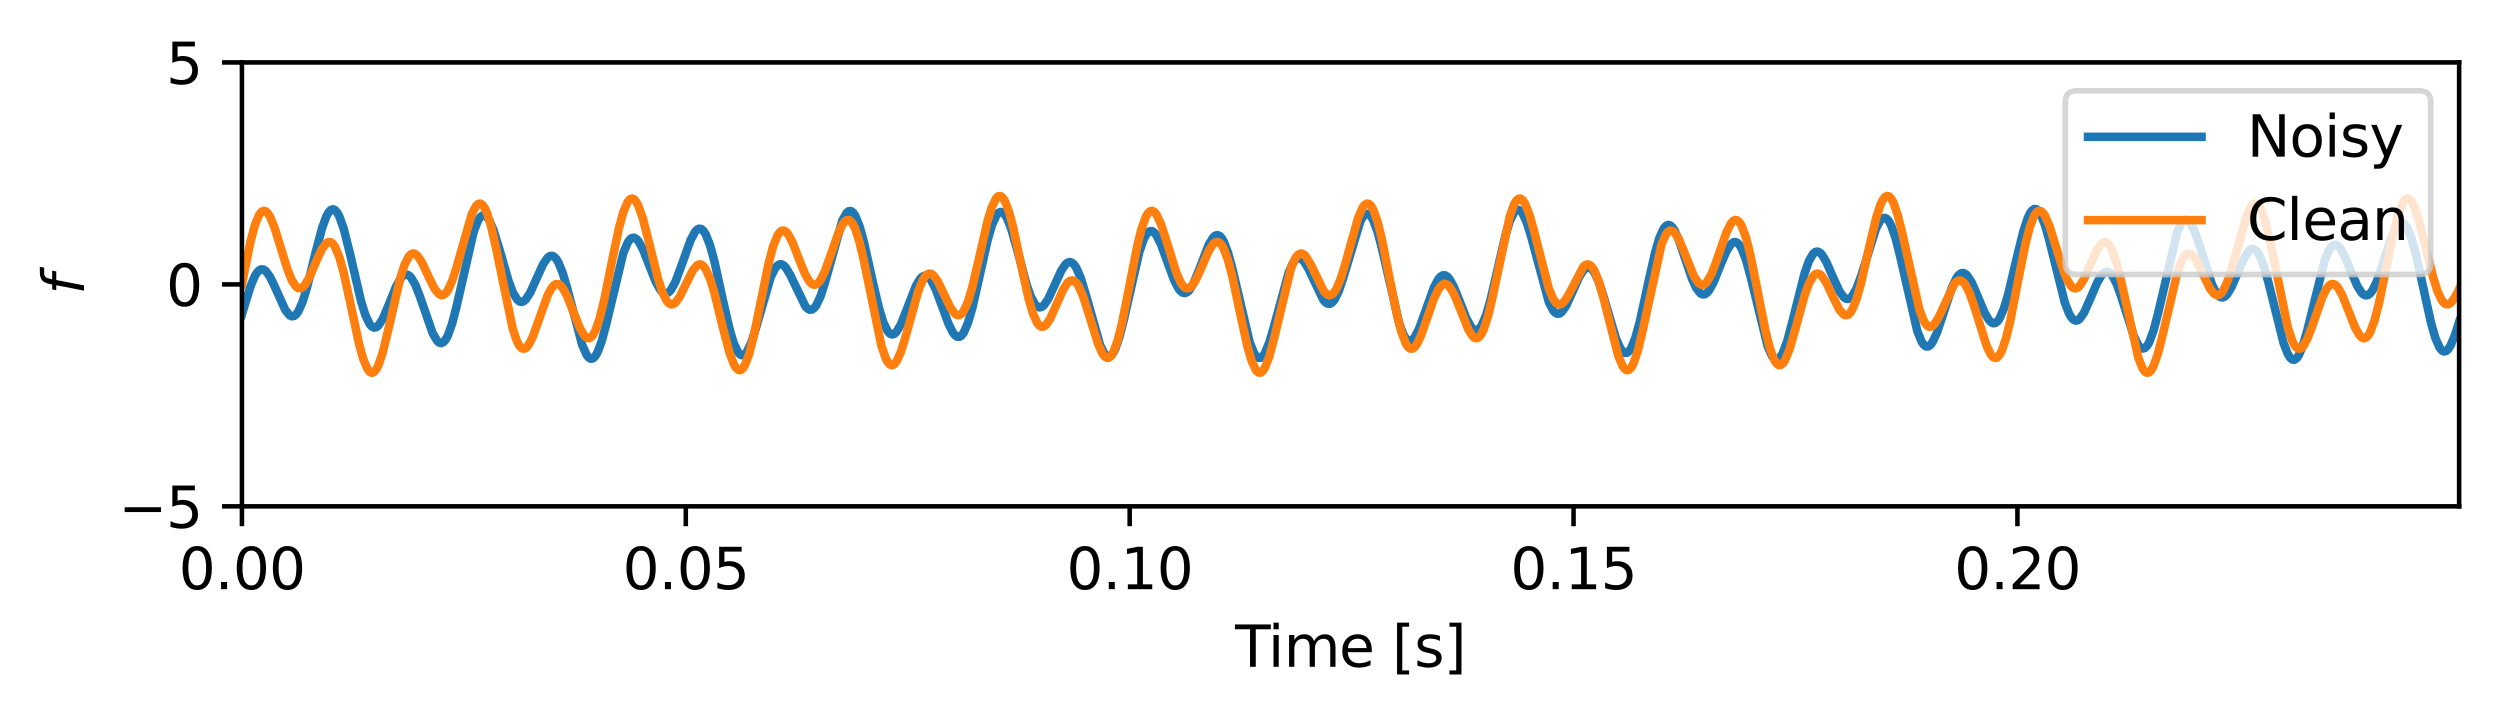 <?xml version="1.0" encoding="utf-8" standalone="no"?>
<!DOCTYPE svg PUBLIC "-//W3C//DTD SVG 1.1//EN"
  "http://www.w3.org/Graphics/SVG/1.1/DTD/svg11.dtd">
<svg xmlns:xlink="http://www.w3.org/1999/xlink" width="440.42pt" height="126.752pt" viewBox="0 0 440.42 126.752" xmlns="http://www.w3.org/2000/svg" version="1.1">
 <defs>
  <style type="text/css">*{stroke-linejoin: round; stroke-linecap: butt}</style>
 </defs>
 <g id="figure_1">
  <g id="patch_1">
   <path d="M 0 126.752 
L 440.42 126.752 
L 440.42 0 
L 0 0 
z
" style="fill: #ffffff"/>
  </g>
  <g id="axes_1">
   <g id="patch_2">
    <path d="M 42.62 89.196 
L 433.22 89.196 
L 433.22 10.999 
L 42.62 10.999 
z
" style="fill: #ffffff"/>
   </g>
   <g id="matplotlib.axis_1">
    <g id="xtick_1">
     <g id="line2d_1">
      <defs>
       <path id="m590d473d7f" d="M 0 0 
L 0 3.5 
" style="stroke: #000000; stroke-width: 0.8"/>
      </defs>
      <g>
       <use xlink:href="#m590d473d7f" x="42.62" y="89.196" style="stroke: #000000; stroke-width: 0.8"/>
      </g>
     </g>
     <g id="text_1">
      <!-- 0.00 -->
      <g transform="translate(31.488 103.794) scale(0.1 -0.1)">
       <defs>
        <path id="DejaVuSans-30" d="M 2034 4250 
Q 1547 4250 1301 3770 
Q 1056 3291 1056 2328 
Q 1056 1369 1301 889 
Q 1547 409 2034 409 
Q 2525 409 2770 889 
Q 3016 1369 3016 2328 
Q 3016 3291 2770 3770 
Q 2525 4250 2034 4250 
z
M 2034 4750 
Q 2819 4750 3233 4129 
Q 3647 3509 3647 2328 
Q 3647 1150 3233 529 
Q 2819 -91 2034 -91 
Q 1250 -91 836 529 
Q 422 1150 422 2328 
Q 422 3509 836 4129 
Q 1250 4750 2034 4750 
z
" transform="scale(0.016)"/>
        <path id="DejaVuSans-2e" d="M 684 794 
L 1344 794 
L 1344 0 
L 684 0 
L 684 794 
z
" transform="scale(0.016)"/>
       </defs>
       <use xlink:href="#DejaVuSans-30"/>
       <use xlink:href="#DejaVuSans-2e" x="63.623"/>
       <use xlink:href="#DejaVuSans-30" x="95.41"/>
       <use xlink:href="#DejaVuSans-30" x="159.033"/>
      </g>
     </g>
    </g>
    <g id="xtick_2">
     <g id="line2d_2">
      <g>
       <use xlink:href="#m590d473d7f" x="120.817" y="89.196" style="stroke: #000000; stroke-width: 0.8"/>
      </g>
     </g>
     <g id="text_2">
      <!-- 0.05 -->
      <g transform="translate(109.684 103.794) scale(0.1 -0.1)">
       <defs>
        <path id="DejaVuSans-35" d="M 691 4666 
L 3169 4666 
L 3169 4134 
L 1269 4134 
L 1269 2991 
Q 1406 3038 1543 3061 
Q 1681 3084 1819 3084 
Q 2600 3084 3056 2656 
Q 3513 2228 3513 1497 
Q 3513 744 3044 326 
Q 2575 -91 1722 -91 
Q 1428 -91 1123 -41 
Q 819 9 494 109 
L 494 744 
Q 775 591 1075 516 
Q 1375 441 1709 441 
Q 2250 441 2565 725 
Q 2881 1009 2881 1497 
Q 2881 1984 2565 2268 
Q 2250 2553 1709 2553 
Q 1456 2553 1204 2497 
Q 953 2441 691 2322 
L 691 4666 
z
" transform="scale(0.016)"/>
       </defs>
       <use xlink:href="#DejaVuSans-30"/>
       <use xlink:href="#DejaVuSans-2e" x="63.623"/>
       <use xlink:href="#DejaVuSans-30" x="95.41"/>
       <use xlink:href="#DejaVuSans-35" x="159.033"/>
      </g>
     </g>
    </g>
    <g id="xtick_3">
     <g id="line2d_3">
      <g>
       <use xlink:href="#m590d473d7f" x="199.013" y="89.196" style="stroke: #000000; stroke-width: 0.8"/>
      </g>
     </g>
     <g id="text_3">
      <!-- 0.10 -->
      <g transform="translate(187.88 103.794) scale(0.1 -0.1)">
       <defs>
        <path id="DejaVuSans-31" d="M 794 531 
L 1825 531 
L 1825 4091 
L 703 3866 
L 703 4441 
L 1819 4666 
L 2450 4666 
L 2450 531 
L 3481 531 
L 3481 0 
L 794 0 
L 794 531 
z
" transform="scale(0.016)"/>
       </defs>
       <use xlink:href="#DejaVuSans-30"/>
       <use xlink:href="#DejaVuSans-2e" x="63.623"/>
       <use xlink:href="#DejaVuSans-31" x="95.41"/>
       <use xlink:href="#DejaVuSans-30" x="159.033"/>
      </g>
     </g>
    </g>
    <g id="xtick_4">
     <g id="line2d_4">
      <g>
       <use xlink:href="#m590d473d7f" x="277.209" y="89.196" style="stroke: #000000; stroke-width: 0.8"/>
      </g>
     </g>
     <g id="text_4">
      <!-- 0.15 -->
      <g transform="translate(266.077 103.794) scale(0.1 -0.1)">
       <use xlink:href="#DejaVuSans-30"/>
       <use xlink:href="#DejaVuSans-2e" x="63.623"/>
       <use xlink:href="#DejaVuSans-31" x="95.41"/>
       <use xlink:href="#DejaVuSans-35" x="159.033"/>
      </g>
     </g>
    </g>
    <g id="xtick_5">
     <g id="line2d_5">
      <g>
       <use xlink:href="#m590d473d7f" x="355.406" y="89.196" style="stroke: #000000; stroke-width: 0.8"/>
      </g>
     </g>
     <g id="text_5">
      <!-- 0.20 -->
      <g transform="translate(344.273 103.794) scale(0.1 -0.1)">
       <defs>
        <path id="DejaVuSans-32" d="M 1228 531 
L 3431 531 
L 3431 0 
L 469 0 
L 469 531 
Q 828 903 1448 1529 
Q 2069 2156 2228 2338 
Q 2531 2678 2651 2914 
Q 2772 3150 2772 3378 
Q 2772 3750 2511 3984 
Q 2250 4219 1831 4219 
Q 1534 4219 1204 4116 
Q 875 4013 500 3803 
L 500 4441 
Q 881 4594 1212 4672 
Q 1544 4750 1819 4750 
Q 2544 4750 2975 4387 
Q 3406 4025 3406 3419 
Q 3406 3131 3298 2873 
Q 3191 2616 2906 2266 
Q 2828 2175 2409 1742 
Q 1991 1309 1228 531 
z
" transform="scale(0.016)"/>
       </defs>
       <use xlink:href="#DejaVuSans-30"/>
       <use xlink:href="#DejaVuSans-2e" x="63.623"/>
       <use xlink:href="#DejaVuSans-32" x="95.41"/>
       <use xlink:href="#DejaVuSans-30" x="159.033"/>
      </g>
     </g>
    </g>
    <g id="text_6">
     <!-- Time [s] -->
     <g transform="translate(217.591 117.472) scale(0.1 -0.1)">
      <defs>
       <path id="DejaVuSans-54" d="M -19 4666 
L 3928 4666 
L 3928 4134 
L 2272 4134 
L 2272 0 
L 1638 0 
L 1638 4134 
L -19 4134 
L -19 4666 
z
" transform="scale(0.016)"/>
       <path id="DejaVuSans-69" d="M 603 3500 
L 1178 3500 
L 1178 0 
L 603 0 
L 603 3500 
z
M 603 4863 
L 1178 4863 
L 1178 4134 
L 603 4134 
L 603 4863 
z
" transform="scale(0.016)"/>
       <path id="DejaVuSans-6d" d="M 3328 2828 
Q 3544 3216 3844 3400 
Q 4144 3584 4550 3584 
Q 5097 3584 5394 3201 
Q 5691 2819 5691 2113 
L 5691 0 
L 5113 0 
L 5113 2094 
Q 5113 2597 4934 2840 
Q 4756 3084 4391 3084 
Q 3944 3084 3684 2787 
Q 3425 2491 3425 1978 
L 3425 0 
L 2847 0 
L 2847 2094 
Q 2847 2600 2669 2842 
Q 2491 3084 2119 3084 
Q 1678 3084 1418 2786 
Q 1159 2488 1159 1978 
L 1159 0 
L 581 0 
L 581 3500 
L 1159 3500 
L 1159 2956 
Q 1356 3278 1631 3431 
Q 1906 3584 2284 3584 
Q 2666 3584 2933 3390 
Q 3200 3197 3328 2828 
z
" transform="scale(0.016)"/>
       <path id="DejaVuSans-65" d="M 3597 1894 
L 3597 1613 
L 953 1613 
Q 991 1019 1311 708 
Q 1631 397 2203 397 
Q 2534 397 2845 478 
Q 3156 559 3463 722 
L 3463 178 
Q 3153 47 2828 -22 
Q 2503 -91 2169 -91 
Q 1331 -91 842 396 
Q 353 884 353 1716 
Q 353 2575 817 3079 
Q 1281 3584 2069 3584 
Q 2775 3584 3186 3129 
Q 3597 2675 3597 1894 
z
M 3022 2063 
Q 3016 2534 2758 2815 
Q 2500 3097 2075 3097 
Q 1594 3097 1305 2825 
Q 1016 2553 972 2059 
L 3022 2063 
z
" transform="scale(0.016)"/>
       <path id="DejaVuSans-20" transform="scale(0.016)"/>
       <path id="DejaVuSans-5b" d="M 550 4863 
L 1875 4863 
L 1875 4416 
L 1125 4416 
L 1125 -397 
L 1875 -397 
L 1875 -844 
L 550 -844 
L 550 4863 
z
" transform="scale(0.016)"/>
       <path id="DejaVuSans-73" d="M 2834 3397 
L 2834 2853 
Q 2591 2978 2328 3040 
Q 2066 3103 1784 3103 
Q 1356 3103 1142 2972 
Q 928 2841 928 2578 
Q 928 2378 1081 2264 
Q 1234 2150 1697 2047 
L 1894 2003 
Q 2506 1872 2764 1633 
Q 3022 1394 3022 966 
Q 3022 478 2636 193 
Q 2250 -91 1575 -91 
Q 1294 -91 989 -36 
Q 684 19 347 128 
L 347 722 
Q 666 556 975 473 
Q 1284 391 1588 391 
Q 1994 391 2212 530 
Q 2431 669 2431 922 
Q 2431 1156 2273 1281 
Q 2116 1406 1581 1522 
L 1381 1569 
Q 847 1681 609 1914 
Q 372 2147 372 2553 
Q 372 3047 722 3315 
Q 1072 3584 1716 3584 
Q 2034 3584 2315 3537 
Q 2597 3491 2834 3397 
z
" transform="scale(0.016)"/>
       <path id="DejaVuSans-5d" d="M 1947 4863 
L 1947 -844 
L 622 -844 
L 622 -397 
L 1369 -397 
L 1369 4416 
L 622 4416 
L 622 4863 
L 1947 4863 
z
" transform="scale(0.016)"/>
      </defs>
      <use xlink:href="#DejaVuSans-54"/>
      <use xlink:href="#DejaVuSans-69" x="57.959"/>
      <use xlink:href="#DejaVuSans-6d" x="85.742"/>
      <use xlink:href="#DejaVuSans-65" x="183.154"/>
      <use xlink:href="#DejaVuSans-20" x="244.678"/>
      <use xlink:href="#DejaVuSans-5b" x="276.465"/>
      <use xlink:href="#DejaVuSans-73" x="315.479"/>
      <use xlink:href="#DejaVuSans-5d" x="367.578"/>
     </g>
    </g>
   </g>
   <g id="matplotlib.axis_2">
    <g id="ytick_1">
     <g id="line2d_6">
      <defs>
       <path id="mc3754f7ef4" d="M 0 0 
L -3.5 0 
" style="stroke: #000000; stroke-width: 0.8"/>
      </defs>
      <g>
       <use xlink:href="#mc3754f7ef4" x="42.62" y="89.196" style="stroke: #000000; stroke-width: 0.8"/>
      </g>
     </g>
     <g id="text_7">
      <!-- −5 -->
      <g transform="translate(20.878 92.995) scale(0.1 -0.1)">
       <defs>
        <path id="DejaVuSans-2212" d="M 678 2272 
L 4684 2272 
L 4684 1741 
L 678 1741 
L 678 2272 
z
" transform="scale(0.016)"/>
       </defs>
       <use xlink:href="#DejaVuSans-2212"/>
       <use xlink:href="#DejaVuSans-35" x="83.789"/>
      </g>
     </g>
    </g>
    <g id="ytick_2">
     <g id="line2d_7">
      <g>
       <use xlink:href="#mc3754f7ef4" x="42.62" y="50.097" style="stroke: #000000; stroke-width: 0.8"/>
      </g>
     </g>
     <g id="text_8">
      <!-- 0 -->
      <g transform="translate(29.258 53.897) scale(0.1 -0.1)">
       <use xlink:href="#DejaVuSans-30"/>
      </g>
     </g>
    </g>
    <g id="ytick_3">
     <g id="line2d_8">
      <g>
       <use xlink:href="#mc3754f7ef4" x="42.62" y="10.999" style="stroke: #000000; stroke-width: 0.8"/>
      </g>
     </g>
     <g id="text_9">
      <!-- 5 -->
      <g transform="translate(29.258 14.798) scale(0.1 -0.1)">
       <use xlink:href="#DejaVuSans-35"/>
      </g>
     </g>
    </g>
    <g id="text_10">
     <!-- $f$ -->
     <g transform="translate(14.798 51.897) rotate(-90) scale(0.1 -0.1)">
      <defs>
       <path id="DejaVuSans-Oblique-66" d="M 3059 4863 
L 2969 4384 
L 2419 4384 
Q 2106 4384 1964 4261 
Q 1822 4138 1753 3809 
L 1691 3500 
L 2638 3500 
L 2553 3053 
L 1606 3053 
L 1013 0 
L 434 0 
L 1031 3053 
L 481 3053 
L 563 3500 
L 1113 3500 
L 1159 3744 
Q 1278 4363 1576 4613 
Q 1875 4863 2516 4863 
L 3059 4863 
z
" transform="scale(0.016)"/>
      </defs>
      <use xlink:href="#DejaVuSans-Oblique-66" transform="translate(0 0.016)"/>
     </g>
    </g>
   </g>
   <g id="line2d_9">
    <path d="M 42.62 55.375 
L 44.148 50.375 
L 44.911 48.597 
L 45.293 47.994 
L 45.675 47.604 
L 46.057 47.434 
L 46.438 47.48 
L 46.82 47.735 
L 47.584 48.788 
L 48.348 50.374 
L 50.257 54.604 
L 51.02 55.548 
L 51.402 55.725 
L 51.784 55.679 
L 52.166 55.399 
L 52.548 54.881 
L 53.311 53.166 
L 54.075 50.676 
L 55.602 44.468 
L 56.748 40.142 
L 57.511 38.081 
L 57.893 37.404 
L 58.275 36.994 
L 58.657 36.865 
L 59.038 37.024 
L 59.42 37.467 
L 59.802 38.183 
L 60.566 40.348 
L 61.711 44.921 
L 63.62 53.123 
L 64.384 55.565 
L 65.148 57.133 
L 65.529 57.55 
L 65.911 57.718 
L 66.293 57.645 
L 66.675 57.344 
L 67.438 56.161 
L 68.584 53.446 
L 69.729 50.598 
L 70.493 49.174 
L 70.875 48.705 
L 71.257 48.43 
L 71.638 48.362 
L 72.02 48.508 
L 72.402 48.867 
L 73.166 50.172 
L 73.929 52.106 
L 76.22 58.696 
L 76.984 60.024 
L 77.366 60.361 
L 77.748 60.449 
L 78.129 60.275 
L 78.511 59.834 
L 78.893 59.128 
L 79.657 56.98 
L 80.42 54.019 
L 83.475 40.717 
L 84.238 38.8 
L 84.62 38.233 
L 85.002 37.945 
L 85.384 37.936 
L 85.766 38.201 
L 86.148 38.723 
L 86.911 40.442 
L 88.057 44.175 
L 89.584 49.481 
L 90.348 51.508 
L 91.111 52.782 
L 91.493 53.095 
L 91.875 53.186 
L 92.257 53.061 
L 92.638 52.734 
L 93.402 51.567 
L 94.548 49.028 
L 95.693 46.521 
L 96.457 45.412 
L 96.838 45.127 
L 97.22 45.054 
L 97.602 45.208 
L 97.984 45.595 
L 98.366 46.213 
L 99.129 48.097 
L 99.893 50.686 
L 102.566 60.778 
L 103.329 62.502 
L 103.711 62.99 
L 104.093 63.203 
L 104.475 63.13 
L 104.857 62.772 
L 105.238 62.135 
L 106.002 60.1 
L 106.766 57.246 
L 109.82 44.525 
L 110.584 42.725 
L 110.966 42.192 
L 111.348 41.911 
L 111.729 41.881 
L 112.111 42.09 
L 112.493 42.517 
L 113.257 43.918 
L 114.402 46.828 
L 115.548 49.692 
L 116.311 51.041 
L 116.693 51.455 
L 117.075 51.668 
L 117.457 51.669 
L 117.838 51.458 
L 118.22 51.039 
L 118.984 49.643 
L 120.129 46.572 
L 121.657 42.309 
L 122.42 40.873 
L 122.802 40.457 
L 123.184 40.278 
L 123.566 40.353 
L 123.948 40.69 
L 124.329 41.291 
L 125.093 43.241 
L 125.857 46.043 
L 127.384 53.028 
L 128.529 58.019 
L 129.293 60.549 
L 130.057 62.125 
L 130.438 62.505 
L 130.82 62.602 
L 131.202 62.42 
L 131.584 61.971 
L 132.348 60.356 
L 133.111 57.997 
L 135.784 48.801 
L 136.548 47.255 
L 136.929 46.801 
L 137.311 46.572 
L 137.693 46.565 
L 138.075 46.771 
L 138.457 47.172 
L 139.22 48.452 
L 141.893 53.981 
L 142.275 54.369 
L 142.657 54.559 
L 143.038 54.532 
L 143.42 54.277 
L 143.802 53.793 
L 144.566 52.166 
L 145.329 49.793 
L 148.384 38.865 
L 149.148 37.494 
L 149.529 37.199 
L 149.911 37.186 
L 150.293 37.457 
L 150.675 38.01 
L 151.438 39.902 
L 152.202 42.664 
L 153.729 49.539 
L 154.875 54.403 
L 155.638 56.856 
L 156.402 58.399 
L 156.784 58.791 
L 157.166 58.926 
L 157.548 58.813 
L 157.929 58.466 
L 158.693 57.175 
L 159.838 54.268 
L 161.366 50.343 
L 162.129 49.076 
L 162.511 48.72 
L 162.893 48.57 
L 163.275 48.634 
L 163.657 48.908 
L 164.038 49.383 
L 164.802 50.858 
L 165.948 53.919 
L 167.093 57.031 
L 167.857 58.563 
L 168.238 59.053 
L 168.62 59.32 
L 169.002 59.344 
L 169.384 59.112 
L 169.766 58.619 
L 170.529 56.879 
L 171.293 54.254 
L 172.438 49.23 
L 173.966 42.379 
L 174.729 39.723 
L 175.493 37.982 
L 175.875 37.513 
L 176.257 37.327 
L 176.638 37.424 
L 177.02 37.797 
L 177.402 38.429 
L 178.166 40.367 
L 179.311 44.415 
L 180.838 50.083 
L 181.602 52.259 
L 182.366 53.657 
L 182.748 54.024 
L 183.129 54.163 
L 183.511 54.081 
L 183.893 53.791 
L 184.657 52.682 
L 185.802 50.194 
L 186.948 47.693 
L 187.711 46.561 
L 188.093 46.257 
L 188.475 46.158 
L 188.857 46.28 
L 189.238 46.628 
L 189.62 47.201 
L 190.384 48.973 
L 191.148 51.423 
L 193.82 60.837 
L 194.584 62.335 
L 194.966 62.709 
L 195.348 62.809 
L 195.729 62.625 
L 196.111 62.159 
L 196.493 61.42 
L 197.257 59.197 
L 198.02 56.185 
L 200.693 44.445 
L 201.457 42.217 
L 201.838 41.459 
L 202.22 40.957 
L 202.602 40.716 
L 202.984 40.733 
L 203.366 40.994 
L 203.748 41.48 
L 204.511 43.012 
L 205.657 46.143 
L 206.802 49.245 
L 207.566 50.759 
L 207.948 51.255 
L 208.329 51.552 
L 208.711 51.637 
L 209.093 51.509 
L 209.475 51.175 
L 210.238 49.947 
L 211.002 48.152 
L 212.911 43.181 
L 213.675 41.885 
L 214.057 41.533 
L 214.438 41.412 
L 214.82 41.538 
L 215.202 41.92 
L 215.584 42.557 
L 216.348 44.554 
L 217.111 47.363 
L 220.166 60.33 
L 220.929 62.225 
L 221.311 62.781 
L 221.693 63.055 
L 222.075 63.044 
L 222.457 62.751 
L 222.838 62.189 
L 223.602 60.35 
L 224.366 57.776 
L 227.038 47.975 
L 227.802 46.312 
L 228.184 45.809 
L 228.566 45.538 
L 228.948 45.495 
L 229.329 45.67 
L 229.711 46.046 
L 230.475 47.293 
L 233.148 52.865 
L 233.529 53.281 
L 233.911 53.503 
L 234.293 53.514 
L 234.675 53.304 
L 235.057 52.87 
L 235.82 51.362 
L 236.584 49.135 
L 239.638 38.997 
L 240.02 38.3 
L 240.402 37.85 
L 240.784 37.666 
L 241.166 37.76 
L 241.548 38.136 
L 241.929 38.789 
L 242.693 40.861 
L 243.457 43.774 
L 246.511 57.044 
L 247.275 59.013 
L 247.657 59.623 
L 248.038 59.968 
L 248.42 60.05 
L 248.802 59.876 
L 249.184 59.465 
L 249.948 58.029 
L 251.093 54.883 
L 252.62 50.621 
L 253.384 49.184 
L 253.766 48.744 
L 254.148 48.51 
L 254.529 48.49 
L 254.911 48.681 
L 255.293 49.074 
L 256.057 50.386 
L 257.202 53.212 
L 258.348 56.108 
L 259.111 57.513 
L 259.493 57.947 
L 259.875 58.163 
L 260.257 58.142 
L 260.638 57.873 
L 261.02 57.351 
L 261.784 55.576 
L 262.548 52.955 
L 263.693 48.013 
L 265.22 41.411 
L 265.984 38.932 
L 266.748 37.393 
L 267.129 37.032 
L 267.511 36.957 
L 267.893 37.168 
L 268.275 37.655 
L 269.038 39.381 
L 269.802 41.908 
L 272.857 53.214 
L 273.62 54.707 
L 274.002 55.11 
L 274.384 55.28 
L 274.766 55.221 
L 275.148 54.949 
L 275.911 53.857 
L 277.057 51.357 
L 278.202 48.798 
L 278.966 47.604 
L 279.348 47.26 
L 279.729 47.118 
L 280.111 47.19 
L 280.493 47.483 
L 280.875 47.995 
L 281.638 49.628 
L 282.402 51.916 
L 284.693 59.667 
L 285.457 61.383 
L 285.838 61.906 
L 286.22 62.173 
L 286.602 62.168 
L 286.984 61.883 
L 287.366 61.322 
L 288.129 59.413 
L 288.893 56.619 
L 290.42 49.591 
L 291.566 44.533 
L 292.329 41.932 
L 293.093 40.252 
L 293.475 39.803 
L 293.857 39.622 
L 294.238 39.705 
L 294.62 40.038 
L 295.002 40.601 
L 295.766 42.296 
L 296.911 45.688 
L 298.057 49.056 
L 298.82 50.743 
L 299.584 51.705 
L 299.966 51.873 
L 300.348 51.827 
L 300.729 51.572 
L 301.111 51.123 
L 301.875 49.732 
L 303.402 45.944 
L 304.166 44.208 
L 304.929 43.016 
L 305.311 42.708 
L 305.693 42.624 
L 306.075 42.781 
L 306.457 43.185 
L 306.838 43.837 
L 307.602 45.837 
L 308.366 48.612 
L 311.42 61.056 
L 312.184 62.744 
L 312.566 63.189 
L 312.948 63.35 
L 313.329 63.223 
L 313.711 62.814 
L 314.093 62.137 
L 314.857 60.074 
L 316.002 55.732 
L 317.911 48.134 
L 318.675 45.973 
L 319.438 44.675 
L 319.82 44.38 
L 320.202 44.32 
L 320.584 44.485 
L 320.966 44.857 
L 321.729 46.113 
L 322.875 48.737 
L 324.02 51.25 
L 324.784 52.334 
L 325.166 52.607 
L 325.548 52.673 
L 325.929 52.522 
L 326.311 52.153 
L 327.075 50.79 
L 327.838 48.727 
L 330.511 40.202 
L 331.275 38.801 
L 331.657 38.454 
L 332.038 38.37 
L 332.42 38.561 
L 332.802 39.029 
L 333.184 39.768 
L 333.948 41.989 
L 334.711 45.016 
L 337.766 58.322 
L 338.529 60.197 
L 338.911 60.748 
L 339.293 61.027 
L 339.675 61.036 
L 340.057 60.785 
L 340.438 60.291 
L 341.202 58.681 
L 342.348 55.259 
L 343.875 50.632 
L 344.638 49.023 
L 345.02 48.498 
L 345.402 48.183 
L 345.784 48.083 
L 346.166 48.197 
L 346.548 48.515 
L 347.311 49.685 
L 348.457 52.316 
L 349.602 55.046 
L 350.366 56.362 
L 350.748 56.759 
L 351.129 56.946 
L 351.511 56.901 
L 351.893 56.616 
L 352.275 56.085 
L 353.038 54.32 
L 353.802 51.745 
L 355.329 45.265 
L 356.475 40.655 
L 357.238 38.377 
L 357.62 37.585 
L 358.002 37.059 
L 358.384 36.813 
L 358.766 36.855 
L 359.148 37.182 
L 359.529 37.786 
L 360.293 39.737 
L 361.057 42.472 
L 363.729 53.231 
L 364.493 55.223 
L 364.875 55.884 
L 365.257 56.304 
L 365.638 56.484 
L 366.02 56.428 
L 366.402 56.152 
L 367.166 55.036 
L 368.311 52.459 
L 369.457 49.783 
L 370.22 48.489 
L 370.602 48.09 
L 370.984 47.887 
L 371.366 47.894 
L 371.748 48.119 
L 372.129 48.558 
L 372.893 50.033 
L 373.657 52.146 
L 375.948 59.303 
L 376.711 60.813 
L 377.093 61.237 
L 377.475 61.407 
L 377.857 61.31 
L 378.238 60.939 
L 378.62 60.296 
L 379.384 58.248 
L 380.148 55.35 
L 383.584 40.719 
L 384.348 39.16 
L 384.729 38.783 
L 385.111 38.681 
L 385.493 38.847 
L 385.875 39.269 
L 386.638 40.781 
L 387.402 42.964 
L 389.693 50.145 
L 390.457 51.661 
L 390.838 52.121 
L 391.22 52.367 
L 391.602 52.395 
L 391.984 52.212 
L 392.366 51.83 
L 393.129 50.567 
L 394.275 47.917 
L 395.42 45.34 
L 396.184 44.211 
L 396.566 43.925 
L 396.948 43.857 
L 397.329 44.023 
L 397.711 44.429 
L 398.093 45.075 
L 398.857 47.036 
L 399.62 49.736 
L 402.293 60.449 
L 403.057 62.399 
L 403.438 63.003 
L 403.82 63.332 
L 404.202 63.376 
L 404.584 63.132 
L 404.966 62.607 
L 405.729 60.782 
L 406.493 58.114 
L 409.548 45.789 
L 410.311 43.995 
L 410.693 43.45 
L 411.075 43.152 
L 411.457 43.096 
L 411.838 43.272 
L 412.22 43.661 
L 412.984 44.969 
L 414.129 47.707 
L 415.275 50.372 
L 416.038 51.575 
L 416.42 51.913 
L 416.802 52.048 
L 417.184 51.969 
L 417.566 51.675 
L 417.948 51.172 
L 418.711 49.603 
L 419.857 46.262 
L 421.384 41.636 
L 422.148 40.028 
L 422.529 39.531 
L 422.911 39.276 
L 423.293 39.28 
L 423.675 39.553 
L 424.057 40.097 
L 424.82 41.958 
L 425.584 44.709 
L 426.729 49.889 
L 428.257 56.842 
L 429.02 59.508 
L 429.784 61.251 
L 430.166 61.724 
L 430.548 61.919 
L 430.929 61.839 
L 431.311 61.495 
L 431.693 60.904 
L 432.457 59.095 
L 433.22 56.693 
L 433.22 56.693 
" clip-path="url(#p939eac6882)" style="fill: none; stroke: #1f77b4; stroke-width: 1.5; stroke-linecap: square"/>
   </g>
   <g id="line2d_10">
    <path d="M 42.62 50.097 
L 44.148 42.484 
L 44.911 39.64 
L 45.675 37.813 
L 46.057 37.327 
L 46.438 37.134 
L 46.82 37.228 
L 47.202 37.593 
L 47.584 38.208 
L 48.348 40.055 
L 49.493 43.756 
L 50.638 47.464 
L 51.402 49.364 
L 52.166 50.515 
L 52.548 50.767 
L 52.929 50.797 
L 53.311 50.612 
L 53.693 50.226 
L 54.457 48.952 
L 55.984 45.404 
L 56.748 43.821 
L 57.511 42.821 
L 57.893 42.626 
L 58.275 42.667 
L 58.657 42.96 
L 59.038 43.511 
L 59.802 45.372 
L 60.566 48.131 
L 61.711 53.382 
L 63.238 60.532 
L 64.002 63.291 
L 64.766 65.071 
L 65.148 65.529 
L 65.529 65.68 
L 65.911 65.521 
L 66.293 65.059 
L 66.675 64.309 
L 67.438 62.051 
L 68.584 57.332 
L 70.493 49.056 
L 71.257 46.661 
L 72.02 45.164 
L 72.402 44.784 
L 72.784 44.647 
L 73.166 44.743 
L 73.548 45.052 
L 74.311 46.194 
L 75.457 48.647 
L 76.602 50.943 
L 77.366 51.837 
L 77.748 51.999 
L 78.129 51.944 
L 78.511 51.663 
L 78.893 51.154 
L 79.657 49.494 
L 80.42 47.123 
L 83.093 37.763 
L 83.857 36.281 
L 84.238 35.929 
L 84.62 35.865 
L 85.002 36.099 
L 85.384 36.634 
L 85.766 37.462 
L 86.529 39.925 
L 87.293 43.259 
L 90.348 58.021 
L 91.111 60.215 
L 91.493 60.909 
L 91.875 61.322 
L 92.257 61.454 
L 92.638 61.316 
L 93.02 60.926 
L 93.784 59.503 
L 94.929 56.334 
L 96.457 52.06 
L 97.22 50.653 
L 97.602 50.238 
L 97.984 50.036 
L 98.366 50.053 
L 98.748 50.285 
L 99.129 50.72 
L 99.893 52.114 
L 101.038 55.013 
L 102.184 57.865 
L 102.948 59.147 
L 103.329 59.489 
L 103.711 59.592 
L 104.093 59.437 
L 104.475 59.015 
L 104.857 58.321 
L 105.62 56.159 
L 106.384 53.107 
L 107.911 45.536 
L 109.057 40.1 
L 109.82 37.315 
L 110.584 35.549 
L 110.966 35.105 
L 111.348 34.968 
L 111.729 35.136 
L 112.111 35.597 
L 112.493 36.334 
L 113.257 38.518 
L 114.402 42.971 
L 115.929 49.125 
L 116.693 51.485 
L 117.457 53.021 
L 117.838 53.442 
L 118.22 53.626 
L 118.602 53.583 
L 118.984 53.328 
L 119.748 52.285 
L 120.893 49.93 
L 122.038 47.653 
L 122.802 46.741 
L 123.184 46.568 
L 123.566 46.614 
L 123.948 46.893 
L 124.329 47.408 
L 125.093 49.122 
L 125.857 51.622 
L 127.384 57.863 
L 128.529 62.179 
L 129.293 64.187 
L 129.675 64.816 
L 130.057 65.162 
L 130.438 65.209 
L 130.82 64.948 
L 131.202 64.384 
L 131.966 62.397 
L 132.729 59.44 
L 133.875 53.877 
L 135.402 46.418 
L 136.166 43.526 
L 136.929 41.564 
L 137.311 40.979 
L 137.693 40.664 
L 138.075 40.614 
L 138.457 40.815 
L 138.838 41.245 
L 139.602 42.664 
L 141.129 46.602 
L 141.893 48.408 
L 142.657 49.672 
L 143.038 50.028 
L 143.42 50.175 
L 143.802 50.104 
L 144.184 49.815 
L 144.566 49.318 
L 145.329 47.774 
L 146.475 44.554 
L 147.62 41.253 
L 148.384 39.613 
L 148.766 39.084 
L 149.148 38.792 
L 149.529 38.76 
L 149.911 39.004 
L 150.293 39.53 
L 150.675 40.335 
L 151.438 42.731 
L 152.202 46.001 
L 155.257 60.841 
L 156.02 63.098 
L 156.402 63.811 
L 156.784 64.226 
L 157.166 64.34 
L 157.548 64.159 
L 157.929 63.697 
L 158.693 62.027 
L 159.457 59.597 
L 161.748 51.348 
L 162.511 49.452 
L 162.893 48.81 
L 163.275 48.392 
L 163.657 48.202 
L 164.038 48.235 
L 164.42 48.479 
L 165.184 49.507 
L 166.329 51.892 
L 167.475 54.276 
L 168.238 55.29 
L 168.62 55.517 
L 169.002 55.522 
L 169.384 55.289 
L 169.766 54.809 
L 170.529 53.121 
L 171.293 50.568 
L 172.438 45.66 
L 173.966 38.986 
L 174.729 36.464 
L 175.493 34.916 
L 175.875 34.574 
L 176.257 34.538 
L 176.638 34.812 
L 177.02 35.39 
L 177.784 37.386 
L 178.548 40.306 
L 180.075 47.556 
L 181.22 52.677 
L 181.984 55.272 
L 182.748 56.935 
L 183.129 57.383 
L 183.511 57.574 
L 183.893 57.518 
L 184.275 57.234 
L 185.038 56.094 
L 186.184 53.514 
L 187.329 50.942 
L 188.093 49.792 
L 188.475 49.484 
L 188.857 49.384 
L 189.238 49.502 
L 189.62 49.842 
L 190.002 50.399 
L 190.766 52.094 
L 191.911 55.658 
L 193.438 60.565 
L 194.202 62.261 
L 194.584 62.779 
L 194.966 63.038 
L 195.348 63.018 
L 195.729 62.708 
L 196.111 62.106 
L 196.875 60.061 
L 197.638 57.04 
L 198.784 51.319 
L 200.311 43.501 
L 201.075 40.396 
L 201.838 38.244 
L 202.22 37.584 
L 202.602 37.215 
L 202.984 37.138 
L 203.366 37.343 
L 203.748 37.811 
L 204.511 39.427 
L 205.657 42.974 
L 207.184 47.894 
L 207.948 49.66 
L 208.329 50.258 
L 208.711 50.642 
L 209.093 50.805 
L 209.475 50.748 
L 209.857 50.48 
L 210.62 49.395 
L 211.384 47.777 
L 212.911 44.249 
L 213.675 43.043 
L 214.057 42.716 
L 214.438 42.613 
L 214.82 42.753 
L 215.202 43.149 
L 215.584 43.804 
L 216.348 45.859 
L 217.111 48.77 
L 218.638 55.999 
L 219.784 61.149 
L 220.548 63.733 
L 221.311 65.291 
L 221.693 65.626 
L 222.075 65.653 
L 222.457 65.372 
L 222.838 64.792 
L 223.602 62.824 
L 224.366 59.992 
L 227.42 47.293 
L 228.184 45.512 
L 228.566 44.982 
L 228.948 44.7 
L 229.329 44.658 
L 229.711 44.842 
L 230.093 45.229 
L 230.857 46.487 
L 233.148 51.175 
L 233.529 51.643 
L 233.911 51.927 
L 234.293 52.004 
L 234.675 51.859 
L 235.057 51.486 
L 235.438 50.888 
L 236.202 49.069 
L 236.966 46.586 
L 239.257 38.382 
L 240.02 36.623 
L 240.402 36.107 
L 240.784 35.868 
L 241.166 35.922 
L 241.548 36.277 
L 241.929 36.931 
L 242.693 39.082 
L 243.457 42.186 
L 244.984 49.956 
L 246.129 55.589 
L 246.893 58.54 
L 247.657 60.526 
L 248.038 61.108 
L 248.42 61.408 
L 248.802 61.431 
L 249.184 61.189 
L 249.566 60.705 
L 250.329 59.135 
L 251.475 55.872 
L 252.62 52.609 
L 253.384 51 
L 253.766 50.462 
L 254.148 50.131 
L 254.529 50.017 
L 254.911 50.12 
L 255.293 50.435 
L 256.057 51.632 
L 256.82 53.396 
L 258.729 58.176 
L 259.493 59.311 
L 259.875 59.56 
L 260.257 59.562 
L 260.638 59.301 
L 261.02 58.77 
L 261.402 57.969 
L 262.166 55.612 
L 262.929 52.413 
L 265.984 38.054 
L 266.748 35.959 
L 267.129 35.335 
L 267.511 35.014 
L 267.893 34.999 
L 268.275 35.286 
L 268.657 35.861 
L 269.42 37.775 
L 270.184 40.477 
L 272.857 50.855 
L 273.62 52.656 
L 274.002 53.218 
L 274.384 53.544 
L 274.766 53.636 
L 275.148 53.505 
L 275.529 53.172 
L 276.293 52.009 
L 278.966 46.941 
L 279.348 46.647 
L 279.729 46.559 
L 280.111 46.697 
L 280.493 47.07 
L 280.875 47.679 
L 281.638 49.566 
L 282.402 52.195 
L 285.075 62.652 
L 285.838 64.471 
L 286.22 64.99 
L 286.602 65.217 
L 286.984 65.141 
L 287.366 64.759 
L 287.748 64.075 
L 288.511 61.875 
L 289.275 58.757 
L 292.711 43.053 
L 293.475 41.297 
L 293.857 40.82 
L 294.238 40.613 
L 294.62 40.666 
L 295.002 40.961 
L 295.766 42.172 
L 296.529 43.966 
L 298.438 48.713 
L 299.202 49.839 
L 299.584 50.113 
L 299.966 50.173 
L 300.348 50.014 
L 300.729 49.641 
L 301.493 48.306 
L 302.257 46.359 
L 304.166 40.873 
L 304.929 39.375 
L 305.311 38.937 
L 305.693 38.747 
L 306.075 38.824 
L 306.457 39.18 
L 306.838 39.819 
L 307.602 41.91 
L 308.366 44.945 
L 309.511 50.641 
L 311.038 58.355 
L 311.802 61.375 
L 312.566 63.418 
L 312.948 64.013 
L 313.329 64.307 
L 313.711 64.302 
L 314.093 64.007 
L 314.475 63.438 
L 315.238 61.592 
L 316.384 57.628 
L 317.911 52.054 
L 318.675 49.94 
L 319.438 48.616 
L 319.82 48.289 
L 320.202 48.189 
L 320.584 48.309 
L 320.966 48.631 
L 321.729 49.782 
L 322.875 52.236 
L 324.02 54.53 
L 324.784 55.406 
L 325.166 55.547 
L 325.548 55.458 
L 325.929 55.126 
L 326.311 54.548 
L 327.075 52.674 
L 327.838 49.973 
L 329.366 43.21 
L 330.511 38.417 
L 331.275 36.068 
L 331.657 35.264 
L 332.038 34.743 
L 332.42 34.522 
L 332.802 34.611 
L 333.184 35.008 
L 333.566 35.703 
L 334.329 37.905 
L 335.093 40.974 
L 338.148 54.584 
L 338.911 56.543 
L 339.293 57.146 
L 339.675 57.49 
L 340.057 57.58 
L 340.438 57.431 
L 340.82 57.062 
L 341.584 55.793 
L 344.257 50.068 
L 344.638 49.645 
L 345.02 49.418 
L 345.402 49.405 
L 345.784 49.612 
L 346.166 50.039 
L 346.929 51.512 
L 347.693 53.651 
L 349.984 60.965 
L 350.748 62.498 
L 351.129 62.915 
L 351.511 63.064 
L 351.893 62.929 
L 352.275 62.502 
L 352.657 61.785 
L 353.42 59.527 
L 354.184 56.342 
L 355.711 48.471 
L 356.857 42.816 
L 357.62 39.882 
L 358.384 37.945 
L 358.766 37.401 
L 359.148 37.15 
L 359.529 37.187 
L 359.911 37.5 
L 360.293 38.066 
L 361.057 39.839 
L 362.202 43.495 
L 363.348 47.241 
L 364.111 49.205 
L 364.875 50.438 
L 365.257 50.734 
L 365.638 50.808 
L 366.02 50.665 
L 366.402 50.318 
L 367.166 49.105 
L 368.311 46.495 
L 369.457 43.958 
L 370.22 42.887 
L 370.602 42.647 
L 370.984 42.639 
L 371.366 42.881 
L 371.748 43.38 
L 372.129 44.137 
L 372.893 46.379 
L 373.657 49.433 
L 376.711 63.055 
L 377.475 64.944 
L 377.857 65.462 
L 378.238 65.674 
L 378.62 65.577 
L 379.002 65.175 
L 379.384 64.481 
L 380.148 62.317 
L 380.911 59.351 
L 383.584 48.001 
L 384.348 45.947 
L 384.729 45.27 
L 385.111 44.84 
L 385.493 44.655 
L 385.875 44.706 
L 386.257 44.974 
L 387.02 46.054 
L 388.166 48.475 
L 389.311 50.818 
L 390.075 51.78 
L 390.457 51.983 
L 390.838 51.973 
L 391.22 51.737 
L 391.602 51.274 
L 392.366 49.695 
L 393.129 47.385 
L 395.802 37.961 
L 396.566 36.384 
L 396.948 35.977 
L 397.329 35.854 
L 397.711 36.028 
L 398.093 36.503 
L 398.475 37.274 
L 399.238 39.635 
L 400.002 42.895 
L 403.057 57.747 
L 403.82 60.043 
L 404.202 60.793 
L 404.584 61.262 
L 404.966 61.45 
L 405.348 61.364 
L 405.729 61.023 
L 406.493 59.678 
L 407.257 57.691 
L 409.166 52.237 
L 409.929 50.761 
L 410.311 50.305 
L 410.693 50.059 
L 411.075 50.032 
L 411.457 50.221 
L 411.838 50.617 
L 412.602 51.948 
L 413.748 54.808 
L 414.893 57.7 
L 415.657 59.053 
L 416.038 59.439 
L 416.42 59.591 
L 416.802 59.489 
L 417.184 59.121 
L 417.566 58.481 
L 418.329 56.418 
L 419.093 53.445 
L 420.238 47.888 
L 421.766 40.424 
L 422.529 37.551 
L 423.293 35.674 
L 423.675 35.17 
L 424.057 34.971 
L 424.438 35.078 
L 424.82 35.482 
L 425.202 36.166 
L 425.966 38.263 
L 427.111 42.651 
L 428.638 48.852 
L 429.402 51.283 
L 430.166 52.909 
L 430.548 53.377 
L 430.929 53.608 
L 431.311 53.609 
L 431.693 53.395 
L 432.075 52.987 
L 432.838 51.717 
L 433.22 50.93 
L 433.22 50.93 
" clip-path="url(#p939eac6882)" style="fill: none; stroke: #ff7f0e; stroke-width: 1.5; stroke-linecap: square"/>
   </g>
   <g id="patch_3">
    <path d="M 42.62 89.196 
L 42.62 10.999 
" style="fill: none; stroke: #000000; stroke-width: 0.8; stroke-linejoin: miter; stroke-linecap: square"/>
   </g>
   <g id="patch_4">
    <path d="M 433.22 89.196 
L 433.22 10.999 
" style="fill: none; stroke: #000000; stroke-width: 0.8; stroke-linejoin: miter; stroke-linecap: square"/>
   </g>
   <g id="patch_5">
    <path d="M 42.62 89.196 
L 433.22 89.196 
" style="fill: none; stroke: #000000; stroke-width: 0.8; stroke-linejoin: miter; stroke-linecap: square"/>
   </g>
   <g id="patch_6">
    <path d="M 42.62 10.999 
L 433.22 10.999 
" style="fill: none; stroke: #000000; stroke-width: 0.8; stroke-linejoin: miter; stroke-linecap: square"/>
   </g>
   <g id="legend_1">
    <g id="patch_7">
     <path d="M 365.841 48.355 
L 426.22 48.355 
Q 428.22 48.355 428.22 46.355 
L 428.22 17.999 
Q 428.22 15.999 426.22 15.999 
L 365.841 15.999 
Q 363.841 15.999 363.841 17.999 
L 363.841 46.355 
Q 363.841 48.355 365.841 48.355 
z
" style="fill: #ffffff; opacity: 0.8; stroke: #cccccc; stroke-linejoin: miter"/>
    </g>
    <g id="line2d_11">
     <path d="M 367.841 24.098 
L 377.841 24.098 
L 387.841 24.098 
" style="fill: none; stroke: #1f77b4; stroke-width: 1.5; stroke-linecap: square"/>
    </g>
    <g id="text_11">
     <!-- Noisy -->
     <g transform="translate(395.841 27.598) scale(0.1 -0.1)">
      <defs>
       <path id="DejaVuSans-4e" d="M 628 4666 
L 1478 4666 
L 3547 763 
L 3547 4666 
L 4159 4666 
L 4159 0 
L 3309 0 
L 1241 3903 
L 1241 0 
L 628 0 
L 628 4666 
z
" transform="scale(0.016)"/>
       <path id="DejaVuSans-6f" d="M 1959 3097 
Q 1497 3097 1228 2736 
Q 959 2375 959 1747 
Q 959 1119 1226 758 
Q 1494 397 1959 397 
Q 2419 397 2687 759 
Q 2956 1122 2956 1747 
Q 2956 2369 2687 2733 
Q 2419 3097 1959 3097 
z
M 1959 3584 
Q 2709 3584 3137 3096 
Q 3566 2609 3566 1747 
Q 3566 888 3137 398 
Q 2709 -91 1959 -91 
Q 1206 -91 779 398 
Q 353 888 353 1747 
Q 353 2609 779 3096 
Q 1206 3584 1959 3584 
z
" transform="scale(0.016)"/>
       <path id="DejaVuSans-79" d="M 2059 -325 
Q 1816 -950 1584 -1140 
Q 1353 -1331 966 -1331 
L 506 -1331 
L 506 -850 
L 844 -850 
Q 1081 -850 1212 -737 
Q 1344 -625 1503 -206 
L 1606 56 
L 191 3500 
L 800 3500 
L 1894 763 
L 2988 3500 
L 3597 3500 
L 2059 -325 
z
" transform="scale(0.016)"/>
      </defs>
      <use xlink:href="#DejaVuSans-4e"/>
      <use xlink:href="#DejaVuSans-6f" x="74.805"/>
      <use xlink:href="#DejaVuSans-69" x="135.986"/>
      <use xlink:href="#DejaVuSans-73" x="163.77"/>
      <use xlink:href="#DejaVuSans-79" x="215.869"/>
     </g>
    </g>
    <g id="line2d_12">
     <path d="M 367.841 38.776 
L 377.841 38.776 
L 387.841 38.776 
" style="fill: none; stroke: #ff7f0e; stroke-width: 1.5; stroke-linecap: square"/>
    </g>
    <g id="text_12">
     <!-- Clean -->
     <g transform="translate(395.841 42.276) scale(0.1 -0.1)">
      <defs>
       <path id="DejaVuSans-43" d="M 4122 4306 
L 4122 3641 
Q 3803 3938 3442 4084 
Q 3081 4231 2675 4231 
Q 1875 4231 1450 3742 
Q 1025 3253 1025 2328 
Q 1025 1406 1450 917 
Q 1875 428 2675 428 
Q 3081 428 3442 575 
Q 3803 722 4122 1019 
L 4122 359 
Q 3791 134 3420 21 
Q 3050 -91 2638 -91 
Q 1578 -91 968 557 
Q 359 1206 359 2328 
Q 359 3453 968 4101 
Q 1578 4750 2638 4750 
Q 3056 4750 3426 4639 
Q 3797 4528 4122 4306 
z
" transform="scale(0.016)"/>
       <path id="DejaVuSans-6c" d="M 603 4863 
L 1178 4863 
L 1178 0 
L 603 0 
L 603 4863 
z
" transform="scale(0.016)"/>
       <path id="DejaVuSans-61" d="M 2194 1759 
Q 1497 1759 1228 1600 
Q 959 1441 959 1056 
Q 959 750 1161 570 
Q 1363 391 1709 391 
Q 2188 391 2477 730 
Q 2766 1069 2766 1631 
L 2766 1759 
L 2194 1759 
z
M 3341 1997 
L 3341 0 
L 2766 0 
L 2766 531 
Q 2569 213 2275 61 
Q 1981 -91 1556 -91 
Q 1019 -91 701 211 
Q 384 513 384 1019 
Q 384 1609 779 1909 
Q 1175 2209 1959 2209 
L 2766 2209 
L 2766 2266 
Q 2766 2663 2505 2880 
Q 2244 3097 1772 3097 
Q 1472 3097 1187 3025 
Q 903 2953 641 2809 
L 641 3341 
Q 956 3463 1253 3523 
Q 1550 3584 1831 3584 
Q 2591 3584 2966 3190 
Q 3341 2797 3341 1997 
z
" transform="scale(0.016)"/>
       <path id="DejaVuSans-6e" d="M 3513 2113 
L 3513 0 
L 2938 0 
L 2938 2094 
Q 2938 2591 2744 2837 
Q 2550 3084 2163 3084 
Q 1697 3084 1428 2787 
Q 1159 2491 1159 1978 
L 1159 0 
L 581 0 
L 581 3500 
L 1159 3500 
L 1159 2956 
Q 1366 3272 1645 3428 
Q 1925 3584 2291 3584 
Q 2894 3584 3203 3211 
Q 3513 2838 3513 2113 
z
" transform="scale(0.016)"/>
      </defs>
      <use xlink:href="#DejaVuSans-43"/>
      <use xlink:href="#DejaVuSans-6c" x="69.824"/>
      <use xlink:href="#DejaVuSans-65" x="97.607"/>
      <use xlink:href="#DejaVuSans-61" x="159.131"/>
      <use xlink:href="#DejaVuSans-6e" x="220.41"/>
     </g>
    </g>
   </g>
  </g>
 </g>
 <defs>
  <clipPath id="p939eac6882">
   <rect x="42.62" y="10.999" width="390.6" height="78.196"/>
  </clipPath>
 </defs>
</svg>
